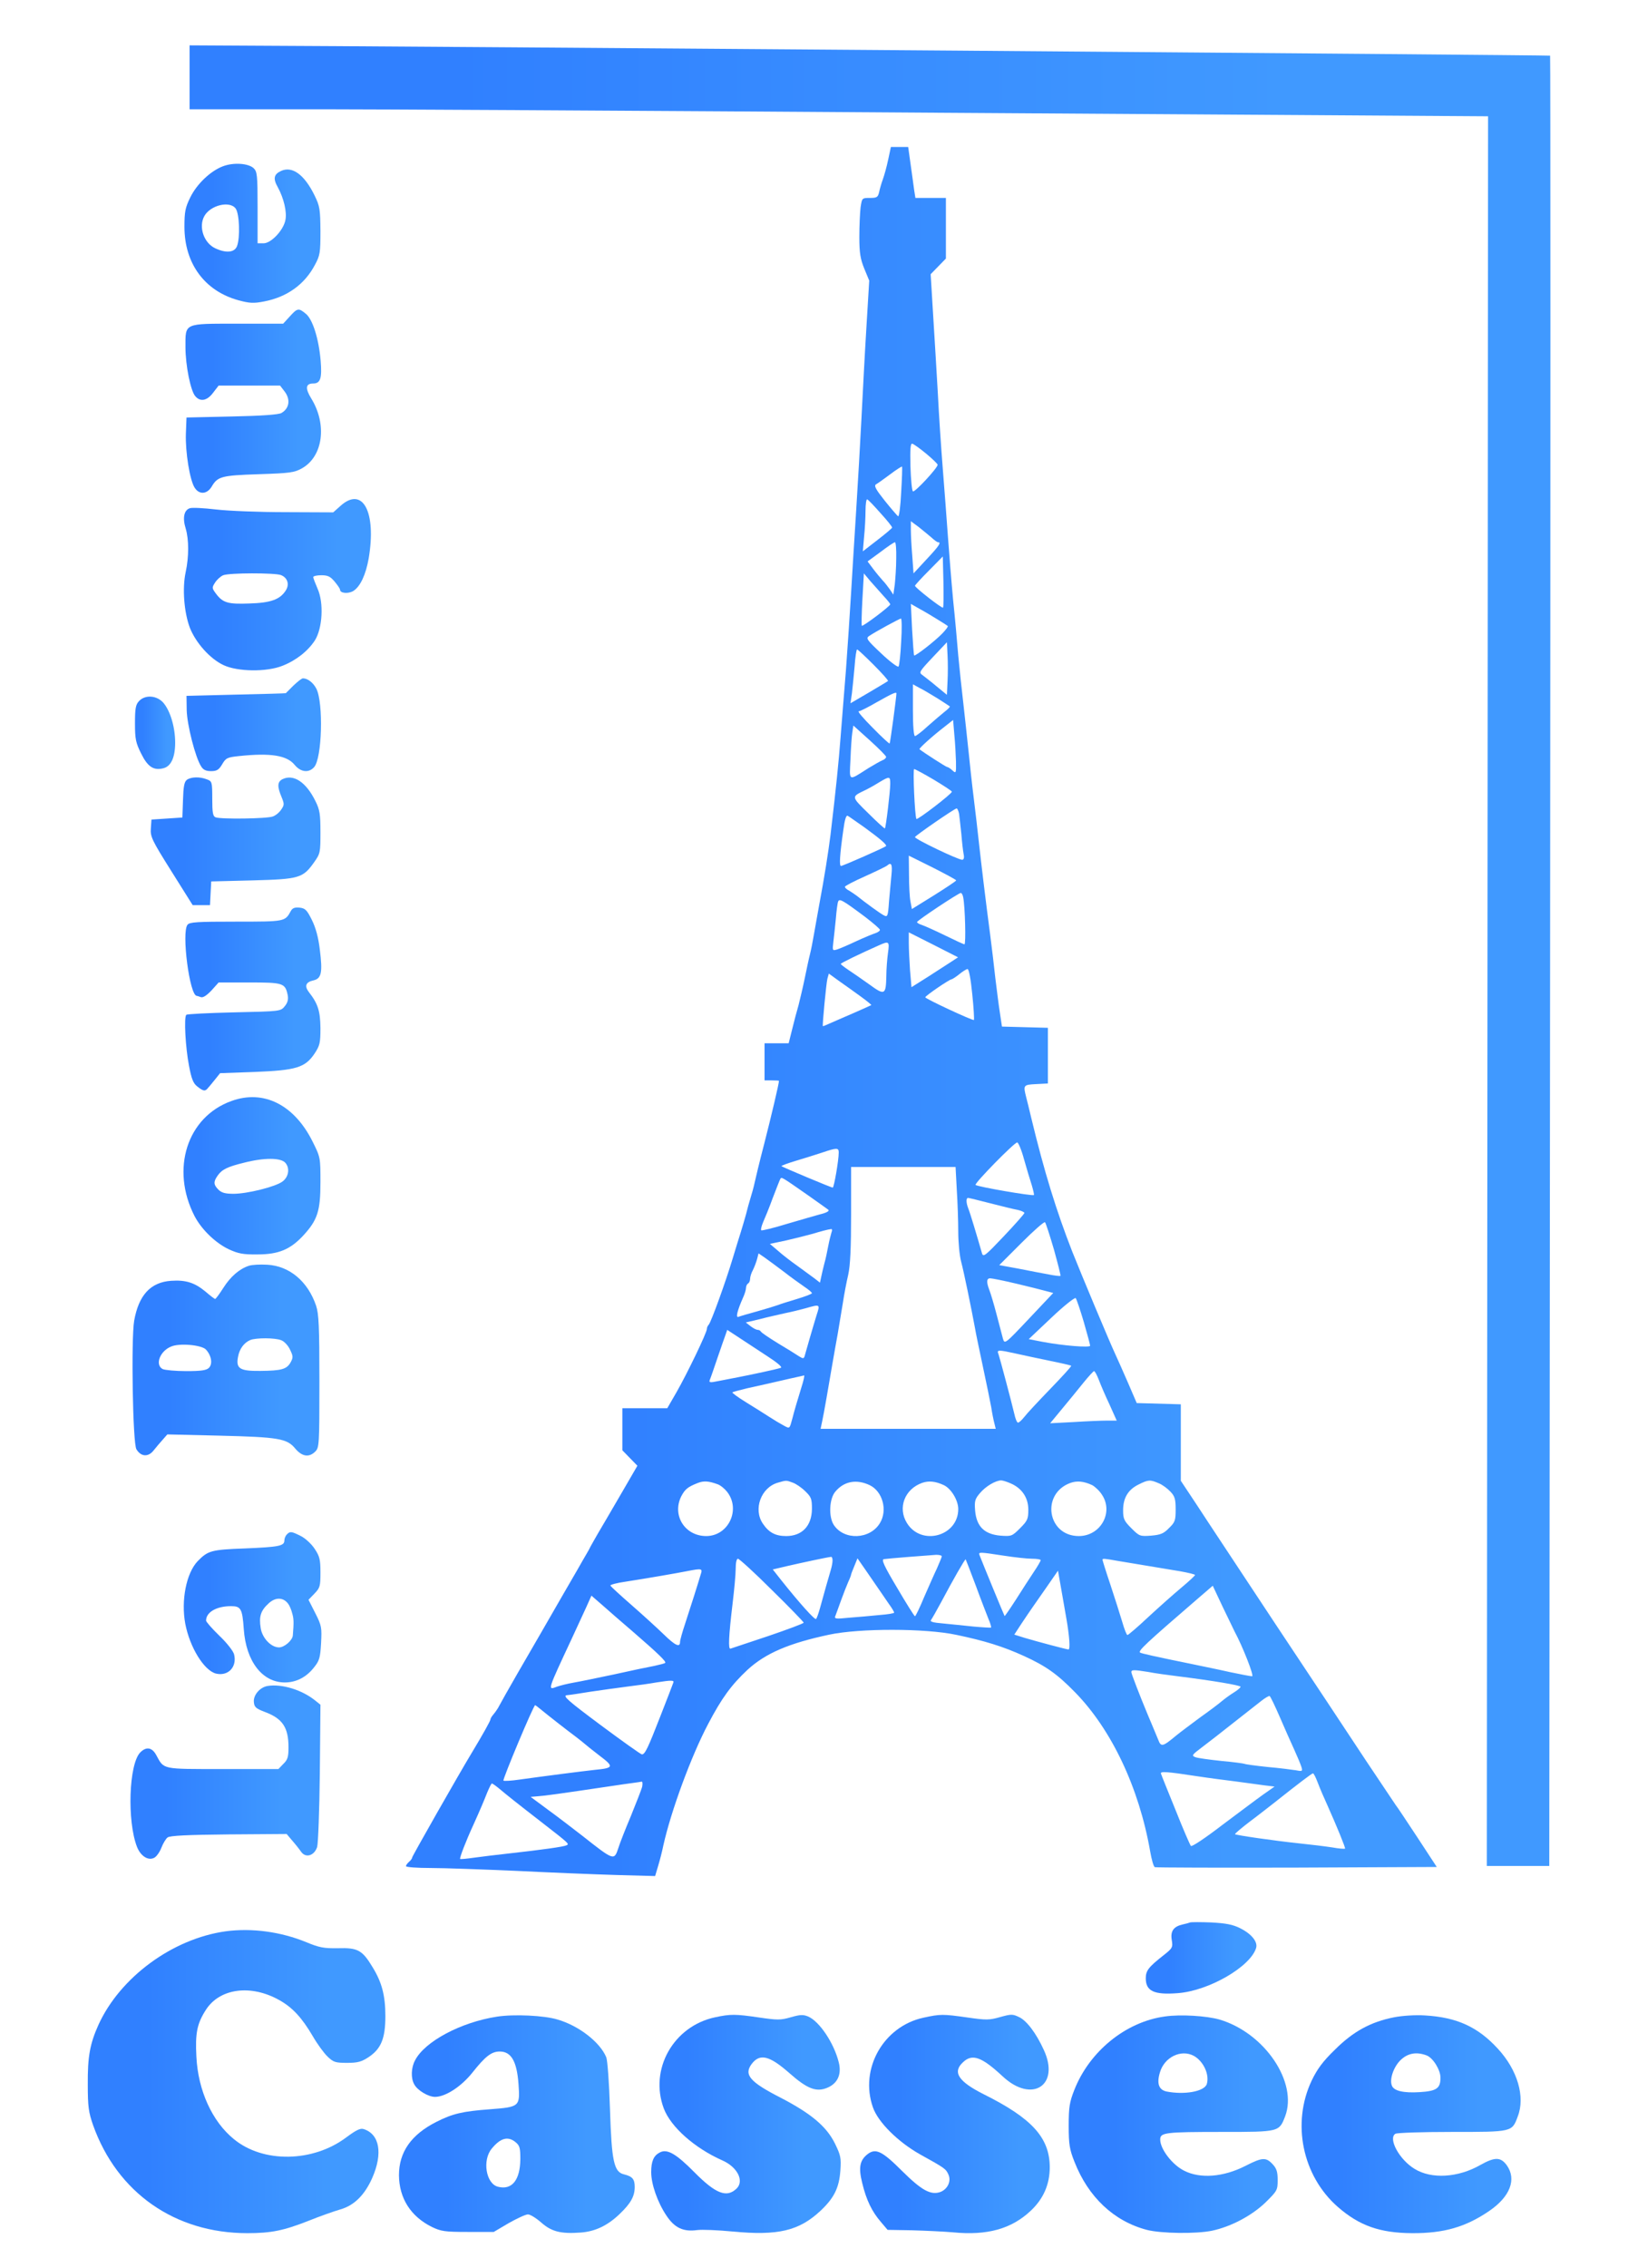 <svg xmlns="http://www.w3.org/2000/svg" viewBox="0 0 790 1100">
   <defs>
      <linearGradient id="g1">
         <stop offset="20%"  stop-color="#3080FF"/>
         <stop offset="80%" stop-color="#4099FF"/>
      </linearGradient>
   </defs>
   <g fill="url(#g1)" transform="translate(0,1105) scale(0.1,-0.1)">
      <path id="corner_lines" d="M920 10675 l0 -155 513 0 c281 1 1699 -7 3150 -17 l2638 -17 -3
-4243 -3 -4243 152 0 151 0 4 4388 c2 2413 2 4389 0 4392 -2 3 -5544 46 -6419
49 l-183 1 0 -155z"/>
      <path id="tourEiffel" d="M4310 10276 c-7 -34 -19 -77 -26 -96 -7 -19 -15 -47 -18 -62 -6 -25
-11 -28 -45 -28 -38 0 -38 0 -45 -46 -3 -26 -6 -90 -6 -143 0 -78 5 -107 24
-154 l24 -58 -14 -232 c-8 -128 -18 -326 -24 -442 -6 -115 -17 -311 -25 -435
-8 -124 -19 -306 -25 -405 -6 -99 -17 -268 -25 -375 -9 -107 -20 -253 -26
-325 -9 -119 -22 -248 -49 -475 -11 -86 -29 -202 -55 -340 -7 -41 -19 -104
-25 -140 -6 -36 -15 -81 -20 -100 -5 -19 -16 -71 -25 -115 -9 -44 -23 -102
-30 -130 -8 -27 -22 -80 -31 -117 l-17 -68 -58 0 -59 0 0 -90 0 -90 35 0 c19
0 35 -1 35 -2 0 -14 -38 -174 -71 -303 -23 -88 -44 -176 -48 -195 -4 -19 -13
-51 -19 -70 -6 -19 -16 -55 -22 -80 -7 -25 -18 -63 -25 -85 -7 -22 -25 -80
-40 -130 -33 -110 -104 -307 -116 -320 -5 -5 -9 -14 -9 -21 0 -18 -96 -217
-147 -306 l-45 -78 -109 0 -109 0 0 -102 0 -102 36 -37 37 -38 -83 -143 c-46
-79 -95 -163 -110 -188 -14 -25 -30 -52 -34 -60 -4 -8 -12 -24 -19 -35 -7 -11
-27 -47 -46 -80 -19 -33 -100 -172 -179 -310 -80 -137 -156 -270 -170 -295
-14 -25 -30 -54 -36 -65 -6 -10 -17 -25 -24 -33 -6 -7 -12 -17 -12 -21 0 -7
-37 -73 -90 -161 -63 -104 -290 -503 -290 -509 0 -5 -7 -14 -15 -21 -8 -7 -15
-16 -15 -21 0 -5 54 -9 121 -9 66 0 254 -7 417 -14 163 -8 381 -17 484 -20
l187 -5 14 47 c8 26 20 72 26 102 37 166 135 433 217 588 66 126 113 190 191
263 87 80 200 129 398 171 147 31 464 31 615 -1 139 -29 228 -57 327 -102 108
-49 163 -88 250 -177 177 -181 310 -462 364 -770 7 -41 17 -76 23 -78 6 -2
316 -3 689 -2 l679 3 -95 145 c-53 80 -99 150 -104 155 -4 6 -69 103 -144 215
-74 113 -273 412 -441 665 -167 253 -339 512 -381 577 l-77 116 0 186 0 185
-107 3 -107 3 -43 100 c-24 55 -51 116 -60 135 -29 62 -163 382 -210 500 -77
197 -136 388 -198 645 -9 39 -21 86 -26 106 -14 56 -13 58 49 61 l57 3 0 135
0 135 -112 3 -111 3 -10 67 c-6 37 -15 112 -22 167 -6 55 -17 150 -25 210 -23
174 -43 342 -55 450 -6 55 -17 152 -25 215 -8 63 -19 165 -25 225 -6 61 -18
164 -25 230 -8 66 -19 172 -25 235 -5 63 -16 185 -25 270 -8 85 -19 223 -25
305 -6 83 -17 231 -25 330 -8 99 -19 263 -24 365 -6 102 -16 274 -23 383 l-12
197 37 38 37 38 0 147 0 147 -74 0 -74 0 -6 38 c-3 20 -10 76 -17 123 l-12 86
-42 0 -42 0 -13 -61z m184 -1426 c30 -25 55 -49 56 -54 0 -16 -113 -137 -120
-129 -5 4 -10 59 -12 121 -2 85 0 112 9 110 7 -2 37 -23 67 -48z m-121 -188
c-3 -67 -10 -119 -15 -116 -4 3 -34 37 -65 76 -43 54 -53 72 -42 79 8 4 38 26
68 48 30 23 56 39 58 38 2 -2 0 -58 -4 -125z m-100 -101 c32 -35 57 -66 56
-70 0 -3 -32 -30 -71 -60 l-71 -55 6 70 c4 38 7 95 7 127 0 32 4 57 8 55 5 -1
34 -32 65 -67z m247 -118 c14 -13 28 -23 32 -23 17 0 5 -18 -56 -83 l-63 -68
-6 83 c-4 46 -7 103 -7 127 l0 43 38 -28 c20 -16 48 -39 62 -51z m-171 -100
c0 -43 -4 -100 -7 -128 l-7 -49 -16 24 c-10 14 -25 34 -36 45 -10 11 -31 36
-46 56 l-27 36 63 46 c34 26 65 47 70 47 4 0 7 -35 6 -77z m227 -240 c-5 -5
-136 97 -136 106 0 3 30 36 68 74 l67 68 3 -122 c1 -67 1 -124 -2 -126z m-289
57 c18 -19 33 -38 33 -41 0 -9 -133 -109 -138 -104 -2 2 -1 60 3 129 l7 125
31 -37 c18 -20 47 -53 64 -72z m265 -116 c23 -14 45 -28 47 -30 3 -3 -9 -18
-25 -35 -35 -37 -133 -113 -138 -108 -2 2 -6 59 -10 127 l-6 123 44 -25 c24
-13 64 -37 88 -52z m-179 -106 c-3 -62 -9 -117 -13 -121 -4 -4 -42 24 -84 64
-69 65 -75 73 -59 84 29 20 147 84 155 85 4 0 5 -51 1 -112z m225 -193 l-3
-65 -50 41 c-27 23 -59 47 -69 55 -18 12 -15 17 50 86 l69 73 3 -62 c2 -35 2
-92 0 -128z m-358 80 c41 -41 72 -76 69 -78 -2 -2 -44 -27 -93 -56 l-89 -52 7
48 c3 26 9 85 13 130 3 46 9 83 12 83 4 0 40 -34 81 -75z m309 -162 c31 -20
58 -37 60 -39 2 -2 -9 -14 -25 -26 -16 -13 -53 -44 -82 -70 -29 -27 -57 -48
-62 -48 -6 0 -10 49 -10 125 l0 126 31 -17 c17 -8 57 -32 88 -51z m-199 24 c0
-16 -30 -241 -33 -243 -2 -2 -39 32 -82 76 -44 44 -75 80 -68 80 6 0 46 20 89
45 71 40 94 51 94 42z m289 -331 c1 -57 0 -58 -17 -43 -10 10 -22 17 -26 17
-5 0 -111 68 -134 86 -5 3 64 65 120 108 l43 34 6 -72 c4 -39 7 -98 8 -130z
m-339 23 c0 -5 -8 -13 -17 -16 -10 -4 -40 -21 -68 -38 -101 -64 -93 -68 -88
43 2 53 6 112 9 130 l5 33 80 -72 c43 -39 79 -75 79 -80z m232 -111 c48 -29
88 -55 87 -58 -1 -11 -168 -139 -172 -132 -8 14 -18 242 -11 242 4 0 47 -23
96 -52z m-212 -20 c0 -35 -21 -211 -26 -216 -1 -2 -38 31 -80 73 -84 82 -83
80 -19 111 17 8 48 25 70 39 52 31 55 31 55 -7z m334 -145 c2 -16 7 -59 11
-98 3 -38 8 -82 11 -97 4 -18 1 -28 -7 -28 -20 0 -229 100 -229 110 0 6 191
138 202 139 3 1 9 -11 12 -26z m-459 -66 c78 -57 111 -85 104 -91 -7 -7 -209
-96 -218 -96 -9 0 -6 53 11 172 7 53 14 76 22 71 6 -3 42 -29 81 -56z m445
-257 c0 -3 -48 -35 -107 -72 l-108 -67 -7 37 c-4 20 -7 79 -7 129 l-1 93 115
-57 c63 -32 115 -60 115 -63z m-314 28 c-3 -29 -8 -88 -12 -130 -5 -74 -7 -77
-26 -67 -19 10 -90 62 -130 94 -9 7 -26 18 -37 25 -12 6 -21 14 -21 19 0 4 44
27 98 51 53 24 101 47 107 52 20 18 26 6 21 -44z m348 -110 c9 -43 14 -228 6
-228 -4 0 -47 20 -96 44 -49 24 -99 46 -111 50 -13 4 -23 10 -23 14 0 7 200
140 212 141 4 1 10 -9 12 -21z m-476 -95 c39 -30 72 -58 72 -63 0 -5 -10 -12
-22 -16 -13 -4 -54 -21 -93 -39 -38 -18 -80 -36 -93 -40 -23 -7 -23 -5 -18 37
3 23 8 74 12 112 3 38 8 76 11 83 6 16 20 9 131 -74z m419 -217 c-18 -12 -68
-44 -113 -73 l-81 -51 -7 82 c-3 44 -6 104 -6 133 l0 51 119 -60 120 -61 -32
-21z m-308 42 c-4 -29 -8 -80 -8 -113 -2 -91 -8 -94 -82 -40 -35 25 -81 57
-101 70 -21 14 -38 27 -38 30 0 4 88 47 185 90 49 22 52 20 44 -37z m409 -200
c7 -66 10 -123 8 -125 -4 -5 -236 103 -236 110 0 7 117 87 127 87 5 1 22 12
38 25 17 14 35 25 40 25 7 0 16 -51 23 -122z m-540 -12 c29 -21 52 -40 50 -41
-2 -1 -37 -17 -78 -35 -41 -18 -93 -40 -115 -50 -22 -10 -41 -18 -42 -17 -3 4
16 205 22 230 l7 25 51 -37 c29 -20 76 -54 105 -75z m791 -788 c13 -46 30
-103 38 -127 7 -24 12 -45 10 -47 -6 -6 -274 40 -283 49 -7 7 188 206 202 206
5 1 21 -36 33 -81z m-899 32 c0 -38 -23 -170 -29 -170 -8 0 -243 99 -249 104
-2 2 30 14 70 26 40 12 98 30 128 40 71 24 80 24 80 0z m573 -182 c4 -62 7
-153 7 -202 0 -49 6 -115 14 -145 14 -53 49 -224 67 -321 4 -25 22 -110 39
-190 17 -80 35 -167 40 -195 4 -27 11 -62 15 -77 l7 -28 -425 0 -425 0 8 38
c8 36 30 164 51 287 6 33 16 94 24 135 7 41 18 109 25 150 6 41 18 103 26 137
10 44 14 129 14 293 l0 230 253 0 254 0 6 -112z m-728 -21 c55 -39 102 -72
104 -74 8 -6 -7 -15 -41 -23 -18 -5 -88 -25 -156 -45 -68 -21 -126 -35 -128
-32 -3 3 1 20 9 39 8 18 30 71 47 118 18 47 34 88 37 93 6 9 6 9 128 -76z
m890 -43 c55 -14 115 -29 133 -32 18 -4 33 -11 33 -15 0 -4 -45 -55 -100 -113
-91 -96 -100 -103 -106 -82 -24 84 -58 197 -66 216 -11 28 -12 52 -1 52 4 0
52 -12 107 -26z m309 -223 c19 -69 34 -127 32 -129 -3 -2 -28 1 -58 7 -29 5
-95 18 -146 28 l-93 17 108 108 c59 59 110 104 114 100 4 -4 23 -63 43 -131z
m-1079 82 c-3 -10 -11 -40 -16 -67 -5 -27 -13 -65 -19 -85 -5 -20 -12 -49 -15
-64 l-6 -28 -27 21 c-15 11 -52 38 -82 60 -30 21 -73 54 -94 73 l-40 34 80 17
c43 10 99 24 124 31 44 13 76 22 94 24 4 0 5 -7 1 -16z m-230 -192 c33 -26 77
-57 97 -71 21 -14 38 -28 38 -32 0 -4 -33 -16 -72 -28 -40 -12 -82 -25 -94
-30 -11 -4 -56 -18 -99 -30 -44 -12 -85 -24 -92 -27 -14 -5 -5 31 23 94 8 17
14 38 14 46 0 9 5 19 10 22 6 3 10 14 10 23 0 9 6 29 14 43 7 14 16 38 20 53
l7 27 32 -22 c18 -13 59 -43 92 -68z m1123 -56 c59 -14 124 -30 145 -36 l38
-10 -118 -125 c-116 -123 -118 -124 -126 -97 -4 16 -18 69 -31 118 -13 50 -29
103 -35 118 -15 39 -14 57 4 57 9 0 64 -11 123 -25z m331 -186 c17 -59 31
-111 31 -116 0 -10 -131 0 -231 19 l-67 13 110 104 c60 57 113 99 118 95 4 -5
22 -57 39 -115z m-1296 34 c-8 -27 -24 -79 -35 -118 -11 -38 -22 -76 -24 -84
-4 -11 -8 -11 -27 1 -12 8 -58 37 -102 63 -44 27 -81 52 -83 57 -2 4 -9 8 -15
8 -7 0 -22 8 -35 18 l-23 18 68 16 c37 10 93 22 123 29 30 6 75 17 100 24 70
20 70 20 53 -32z m-239 -201 c48 -31 74 -53 65 -56 -16 -6 -141 -33 -209 -46
-25 -5 -67 -13 -93 -18 -43 -9 -48 -8 -42 7 4 9 20 56 37 106 17 49 34 99 39
112 l8 23 58 -38 c32 -21 94 -62 137 -90z m1206 13 c36 -8 110 -24 164 -35 55
-11 102 -22 104 -24 2 -3 -44 -53 -102 -113 -58 -60 -115 -121 -126 -136 -12
-15 -25 -27 -30 -27 -5 0 -13 19 -18 43 -15 63 -70 270 -77 290 -9 21 -1 21
85 2z m402 -127 c9 -24 32 -78 52 -120 l35 -78 -47 0 c-26 0 -98 -3 -161 -7
l-115 -6 57 69 c32 38 78 95 104 127 25 31 49 57 52 57 4 0 14 -19 23 -42z
m-1444 -40 c-20 -65 -32 -105 -43 -148 -14 -51 -12 -50 -42 -34 -15 8 -47 27
-70 42 -23 15 -74 47 -113 71 -39 24 -69 46 -66 48 2 2 35 11 73 20 77 17 122
27 208 47 33 7 63 14 67 15 3 0 -3 -27 -14 -61z m-405 -467 c14 -5 34 -22 45
-36 68 -86 7 -215 -101 -215 -104 0 -167 101 -121 193 18 34 31 45 79 64 30
12 54 10 98 -6z m364 8 c15 -5 43 -24 61 -42 29 -28 32 -37 32 -86 -1 -82 -48
-131 -125 -131 -52 0 -84 17 -113 60 -48 70 -9 176 73 199 41 12 40 12 72 0z
m373 -12 c63 -30 88 -122 50 -184 -48 -80 -174 -85 -224 -9 -26 40 -22 128 8
162 42 50 102 61 166 31z m360 0 c36 -17 70 -74 70 -116 0 -132 -179 -181
-249 -68 -46 74 -11 165 74 195 32 11 64 8 105 -11z m323 9 c55 -23 87 -69 87
-128 0 -45 -4 -54 -40 -90 -39 -39 -42 -40 -96 -36 -77 7 -115 44 -122 120 -4
48 -1 58 24 87 27 32 74 60 102 61 7 0 27 -6 45 -14z m397 -9 c13 -7 35 -27
47 -46 58 -86 -6 -201 -112 -201 -153 0 -185 206 -40 258 32 11 64 8 105 -11z
m323 9 c18 -7 43 -26 57 -41 21 -22 25 -37 25 -86 0 -53 -3 -62 -32 -90 -26
-27 -41 -33 -87 -37 -54 -4 -57 -3 -96 36 -35 35 -40 45 -40 87 0 60 24 100
75 125 48 24 56 24 98 6z m-753 -351 c52 -8 114 -15 138 -15 23 0 42 -3 42 -7
0 -4 -15 -30 -34 -58 -18 -27 -57 -87 -86 -133 -29 -45 -54 -81 -55 -80 -2 2
-103 247 -122 296 -6 15 0 15 117 -3z m-300 -3 c0 -5 -11 -30 -23 -58 -13 -27
-41 -91 -63 -141 -21 -51 -41 -92 -44 -92 -3 0 -42 62 -86 137 -64 107 -78
138 -65 140 17 3 208 18 254 21 15 0 27 -3 27 -7z m-530 -21 c0 -10 -4 -31 -9
-47 -10 -33 -34 -118 -52 -184 -7 -25 -15 -48 -19 -52 -5 -7 -79 75 -169 188
l-41 52 68 16 c65 15 199 44 215 45 4 1 7 -7 7 -18z m-294 -143 c85 -83 154
-155 154 -158 0 -4 -78 -33 -172 -65 -95 -32 -177 -59 -183 -61 -12 -5 -9 60
10 219 8 66 15 141 15 168 0 29 4 49 11 49 6 0 81 -68 165 -152z m520 2 c13
-19 35 -51 48 -70 14 -19 25 -38 25 -41 1 -4 -32 -9 -71 -12 -40 -4 -106 -10
-147 -13 -70 -7 -74 -6 -66 12 4 10 16 44 27 74 11 30 26 69 34 87 8 17 14 33
14 36 0 2 7 21 16 42 l15 37 41 -59 c22 -32 51 -74 64 -93z m469 20 c25 -69
54 -142 62 -163 9 -20 14 -39 12 -41 -2 -1 -40 1 -84 5 -44 5 -111 11 -148 15
-50 4 -66 9 -59 17 5 7 28 47 51 90 53 100 114 207 117 204 1 -1 23 -58 49
-127z m686 120 c60 -10 197 -33 307 -51 39 -7 72 -15 71 -18 0 -3 -30 -31 -66
-61 -36 -30 -108 -94 -160 -142 -52 -49 -98 -88 -102 -88 -4 0 -15 28 -25 63
-10 34 -36 115 -57 179 -22 65 -39 120 -39 123 0 7 9 6 71 -5z m-2021 -67
c-12 -41 -49 -158 -76 -240 -13 -39 -24 -78 -24 -87 0 -28 -24 -17 -80 38 -30
29 -100 93 -155 141 -55 48 -101 90 -103 95 -1 4 32 13 75 19 103 16 248 41
298 51 72 14 75 13 65 -17z m1774 -209 c16 -91 20 -154 11 -154 -9 0 -155 39
-212 56 l-51 16 34 52 c48 72 62 91 124 180 l54 78 12 -68 c7 -38 19 -110 28
-160z m817 -67 c39 -72 96 -217 85 -217 -7 0 -55 9 -107 20 -52 12 -137 29
-189 40 -167 34 -244 51 -248 55 -9 9 28 44 281 262 l72 62 48 -102 c27 -56
53 -110 58 -120z m-2916 -4 c120 -104 159 -142 153 -148 -2 -3 -27 -9 -54 -15
-27 -5 -114 -23 -194 -41 -80 -17 -168 -35 -197 -40 -29 -5 -64 -14 -79 -19
-48 -18 -50 -26 74 240 22 47 51 111 66 143 l26 58 53 -46 c28 -25 97 -85 152
-132z m2496 -192 c30 -6 95 -15 144 -21 168 -21 305 -44 305 -51 0 -4 -15 -17
-33 -28 -18 -11 -44 -30 -57 -41 -14 -12 -60 -47 -104 -78 -43 -32 -97 -72
-119 -90 -66 -55 -73 -56 -87 -19 -13 31 -33 80 -51 122 -36 86 -79 197 -79
205 0 12 12 12 81 1z m-2304 -53 c-2 -7 -30 -78 -61 -158 -62 -159 -76 -189
-91 -189 -5 0 -95 64 -200 142 -157 117 -186 142 -165 145 14 1 66 9 115 17
50 7 131 19 180 25 50 6 113 15 140 20 76 12 88 11 82 -2z m2943 -165 c23 -54
55 -125 70 -158 15 -33 31 -71 35 -84 7 -22 5 -23 -26 -17 -19 3 -81 11 -138
16 -58 6 -108 13 -111 15 -4 2 -54 9 -111 14 -58 6 -115 14 -127 18 -21 8 -19
11 30 48 29 22 98 75 153 119 55 43 116 91 135 106 19 15 38 26 41 24 4 -2 26
-48 49 -101z m-3588 38 c39 -32 131 -104 173 -135 22 -17 42 -33 45 -36 3 -3
34 -28 68 -54 73 -55 71 -61 -22 -70 -63 -7 -235 -29 -364 -47 -41 -6 -76 -8
-79 -5 -5 5 146 366 154 366 1 0 13 -9 25 -19z m3188 -326 c52 -8 136 -19 185
-25 50 -7 113 -15 140 -19 l50 -6 -57 -40 c-31 -22 -120 -89 -199 -148 -78
-60 -145 -105 -150 -100 -4 4 -38 82 -74 173 -37 91 -69 170 -71 177 -6 13 26
11 176 -12z m585 -32 c10 -27 31 -75 46 -108 47 -105 89 -208 86 -211 -2 -2
-30 0 -63 6 -32 5 -106 14 -164 20 -114 12 -302 39 -307 44 -2 2 31 30 73 62
43 32 96 74 118 91 116 92 182 142 187 142 4 1 14 -20 24 -46z m-3279 -20 c-4
-14 -29 -78 -55 -142 -27 -64 -54 -133 -60 -153 -21 -63 -20 -64 -176 59 -44
34 -118 91 -165 125 l-85 63 35 3 c33 2 104 12 340 47 52 8 109 16 125 18 17
2 34 5 39 6 4 0 5 -11 2 -26z m-691 -10 c33 -28 87 -71 202 -160 138 -107 136
-106 122 -113 -15 -7 -114 -21 -284 -40 -55 -6 -129 -15 -165 -20 -35 -5 -66
-8 -67 -6 -4 4 28 87 64 165 36 80 49 111 68 159 10 23 19 42 22 42 3 0 20
-12 38 -27z"/>
      <path id="e_boutique" d="M1083 10244 c-60 -22 -128 -86 -160 -152 -24 -49 -28 -69 -28 -142 0
-178 98 -311 261 -356 55 -15 75 -16 126 -6 110 21 196 82 246 177 25 46 27
59 27 165 -1 106 -3 120 -29 173 -49 100 -108 143 -162 118 -35 -16 -40 -37
-16 -79 29 -53 45 -120 37 -159 -9 -49 -69 -113 -106 -113 l-29 0 0 173 c0
160 -2 175 -20 192 -26 23 -96 28 -147 9z m61 -206 c18 -26 22 -141 6 -182
-12 -31 -53 -35 -106 -10 -55 26 -81 103 -53 155 29 54 125 77 153 37z"/>
      <path id="u2_boutique" d="M1406 9515 l-32 -35 -221 0 c-263 0 -253 5 -253 -114 0 -88 25 -213
48 -238 24 -28 57 -22 86 17 l27 35 149 0 149 0 20 -26 c32 -40 26 -84 -13
-107 -14 -8 -95 -14 -241 -17 l-220 -5 -3 -79 c-3 -88 19 -226 43 -262 22 -34
59 -31 81 4 30 51 46 56 229 62 154 5 174 8 211 29 102 58 122 213 44 339 -30
49 -27 72 10 72 35 0 43 26 36 110 -9 107 -39 203 -73 229 -34 28 -40 27 -77
-14z"/>
      <path id="q_boutique" d="M1654 8598 l-37 -33 -231 1 c-127 0 -279 6 -338 13 -59 7 -116 10
-127 6 -28 -9 -36 -47 -20 -98 16 -54 16 -137 0 -212 -17 -78 -8 -194 20 -269
29 -74 99 -152 164 -182 68 -32 209 -34 286 -3 66 26 123 71 157 123 37 59 44
182 13 251 -11 26 -21 51 -21 56 0 5 18 9 39 9 32 0 44 -6 65 -31 14 -17 26
-34 26 -39 0 -18 41 -21 65 -6 34 22 60 79 74 157 38 225 -28 351 -135 257z
m-291 -337 c33 -13 43 -46 23 -76 -28 -43 -73 -59 -176 -62 -104 -4 -129 3
-163 49 -19 26 -19 28 -3 53 9 14 27 30 39 35 30 12 249 12 280 1z"/>
      <path id="i_boutique" d="M1424 7725 c-19 -19 -36 -36 -37 -37 -1 -1 -110 -4 -242 -7 l-240 -6
1 -70 c2 -72 42 -229 70 -272 10 -17 24 -23 48 -23 28 0 38 6 54 33 18 31 25
34 82 40 152 16 232 4 270 -43 29 -35 68 -40 94 -11 39 42 46 313 11 381 -15
29 -42 50 -65 50 -6 0 -26 -16 -46 -35z"/>
      <path id="idot_boutique" d="M674 7649 c-16 -17 -19 -37 -19 -108 0 -76 4 -94 30 -146 32 -65 61
-83 108 -71 37 9 57 53 57 124 0 74 -23 152 -56 192 -32 38 -90 42 -120 9z"/>
      <path id="t_boutique" d="M907 7268 c-13 -10 -17 -33 -19 -98 l-3 -85 -75 -5 -75 -5 -3 -43
c-3 -40 5 -57 100 -208 l103 -164 42 0 42 0 3 58 3 57 200 5 c228 6 245 11
300 89 29 41 30 47 30 144 0 87 -3 109 -24 151 -46 94 -108 134 -162 106 -23
-13 -24 -35 -3 -85 14 -34 14 -39 -1 -61 -9 -14 -27 -29 -41 -34 -28 -11 -253
-14 -278 -4 -13 5 -16 23 -16 90 0 81 -1 85 -26 94 -35 14 -77 12 -97 -2z"/>
      <path id="u1_boutique" d="M1411 6631 c-28 -51 -28 -51 -265 -51 -187 0 -226 -2 -236 -15 -30
-36 10 -345 45 -345 2 0 11 -3 19 -6 11 -4 28 7 52 32 l35 39 149 0 c164 0
174 -3 186 -61 4 -21 0 -37 -14 -54 -20 -25 -21 -25 -245 -30 -124 -3 -229 -8
-233 -12 -12 -12 -4 -159 13 -246 12 -65 21 -87 41 -102 29 -23 38 -24 51 -7
6 6 21 25 35 42 l24 30 169 6 c201 8 244 21 290 90 25 38 28 51 28 123 -1 82
-12 118 -56 174 -23 30 -15 49 22 57 39 9 45 38 31 149 -7 60 -20 107 -39 145
-24 48 -32 56 -60 59 -23 2 -34 -2 -42 -17z"/>
      <path id="o_boutique" d="M1123 5710 c-215 -77 -296 -330 -179 -558 34 -65 101 -130 166 -161
46 -21 69 -26 140 -25 102 0 159 24 222 92 69 75 83 119 83 258 0 119 0 121
-38 197 -89 179 -238 254 -394 197z m261 -299 c24 -26 17 -70 -14 -92 -34 -25
-170 -59 -237 -59 -40 0 -58 5 -73 20 -24 24 -25 38 -4 68 21 30 47 43 129 63
98 25 177 24 199 0z"/>
      <path id="b_boutique" d="M1208 4911 c-46 -15 -89 -52 -124 -107 -19 -30 -37 -54 -40 -54 -3 0
-24 16 -46 35 -53 44 -96 58 -168 53 -100 -7 -157 -70 -179 -194 -15 -89 -7
-595 11 -623 22 -37 58 -39 84 -5 13 16 33 40 45 53 l21 24 252 -6 c289 -7
329 -14 369 -63 33 -39 67 -44 97 -14 19 19 20 33 20 340 0 268 -3 327 -16
367 -40 118 -129 193 -237 199 -34 2 -74 0 -89 -5z m156 -361 c15 -5 34 -26
43 -45 16 -33 16 -39 3 -63 -19 -33 -44 -40 -147 -41 -99 -1 -119 11 -108 68
7 39 29 69 60 82 28 11 119 11 149 -1z m-365 -45 c27 -29 34 -70 15 -89 -12
-12 -37 -16 -110 -16 -53 0 -104 5 -115 10 -38 21 -13 87 41 109 41 18 147 8
169 -14z"/>
      <path id="a_boutique_la" d="M1392 3608 c-7 -7 -12 -20 -12 -29 0 -27 -25 -32 -191 -39 -165 -6
-180 -11 -230 -62 -55 -58 -81 -190 -60 -303 22 -115 91 -227 149 -242 59 -14
103 32 88 93 -4 16 -35 56 -72 91 -35 34 -64 67 -64 73 0 41 51 70 121 70 48
0 55 -12 62 -112 11 -156 90 -258 199 -258 55 0 104 25 141 72 27 33 31 48 35
118 4 76 3 85 -28 146 l-33 65 29 30 c27 28 29 36 29 103 0 62 -4 78 -28 114
-15 23 -45 51 -67 62 -46 23 -52 24 -68 8z m6 -336 c7 -9 16 -30 20 -47 8 -27
8 -44 3 -107 -2 -24 -41 -58 -67 -58 -39 0 -82 46 -89 94 -9 56 0 84 38 119
33 31 71 31 95 -1z"/>
      <path id="l_boutique" d="M1299 2873 c-38 -6 -71 -45 -67 -79 2 -24 11 -31 53 -47 86 -32 115
-75 115 -172 0 -46 -4 -60 -25 -80 l-24 -25 -271 0 c-299 0 -283 -3 -322 68
-20 37 -48 42 -77 13 -56 -56 -65 -334 -16 -459 18 -45 55 -68 84 -52 10 5 26
27 34 48 8 21 22 44 30 50 10 9 95 13 296 15 l282 2 27 -32 c15 -17 34 -41 43
-54 22 -32 64 -20 78 23 5 19 11 177 13 361 l3 329 -25 20 c-64 52 -162 82
-231 71z"/>
      <path id="accent_on_e" d="M5775 1726 c-5 -2 -22 -7 -37 -10 -43 -10 -59 -32 -52 -75 6 -36 4
-40 -42 -76 -71 -56 -84 -73 -84 -110 0 -62 40 -81 155 -72 150 11 351 127
380 218 10 30 -21 69 -77 97 -36 18 -68 24 -140 28 -51 2 -97 2 -103 0z"/>
      <path id="c_cassee" d="M1095 1683 c-258 -36 -512 -223 -617 -453 -42 -93 -53 -156 -52 -290
0 -108 4 -135 26 -198 117 -327 397 -523 748 -523 118 0 178 13 300 61 52 21
120 45 151 54 67 19 118 69 155 152 53 120 36 214 -42 238 -16 5 -37 -6 -83
-40 -162 -122 -404 -126 -546 -9 -106 86 -174 237 -182 400 -6 114 3 160 46
227 67 105 219 125 357 47 64 -36 109 -85 162 -175 22 -38 54 -82 72 -99 28
-27 38 -30 94 -30 52 0 70 5 105 28 60 40 81 90 81 198 0 99 -16 163 -62 238
-50 83 -72 95 -168 92 -69 -1 -90 3 -153 29 -124 51 -265 70 -392 53z"/>
      <path id="a_cassee" d="M2411 1269 c-174 -27 -350 -120 -397 -212 -19 -35 -21 -86 -4 -116
15 -29 68 -61 101 -61 50 0 126 49 180 116 64 81 94 104 134 104 56 0 83 -48
91 -157 8 -110 6 -112 -137 -123 -134 -10 -182 -21 -261 -61 -123 -62 -182
-147 -182 -259 1 -112 57 -200 160 -251 44 -21 62 -24 174 -24 l126 0 73 43
c41 23 82 42 93 42 11 0 40 -18 65 -40 50 -44 95 -55 191 -48 70 5 131 34 190
91 53 51 72 85 72 130 0 38 -11 51 -51 61 -50 11 -61 63 -69 316 -4 128 -12
237 -18 252 -30 73 -133 153 -236 183 -65 20 -212 27 -295 14z m90 -608 c21
-17 24 -28 24 -83 -1 -102 -41 -151 -108 -134 -59 14 -78 130 -30 186 42 51
78 60 114 31z"/>
      <path id="s1_cassee" d="M3470 1266 c-202 -43 -320 -252 -249 -442 34 -90 149 -192 284 -252
73 -32 107 -99 70 -136 -48 -47 -101 -27 -206 79 -88 89 -132 115 -168 95 -29
-15 -41 -42 -41 -95 0 -58 30 -145 74 -211 40 -60 82 -79 149 -70 23 3 101 0
172 -7 220 -21 322 3 426 100 66 62 91 111 97 196 4 61 2 73 -27 132 -41 82
-115 144 -261 220 -151 77 -181 112 -143 164 40 53 86 42 184 -44 86 -76 130
-93 183 -71 51 21 71 66 56 124 -23 93 -94 199 -149 222 -24 10 -39 9 -84 -4
-49 -14 -64 -14 -153 -1 -115 17 -140 17 -214 1z"/>
      <path id="s2_cassee" d="M4481 1264 c-194 -42 -311 -248 -245 -435 25 -72 122 -168 229 -228
119 -66 125 -70 137 -97 15 -32 -3 -71 -38 -85 -47 -17 -91 7 -186 101 -97 97
-128 112 -167 83 -39 -30 -46 -65 -27 -141 20 -83 47 -138 90 -188 l33 -39
119 -2 c66 -2 155 -6 199 -10 165 -16 282 16 376 104 63 59 93 129 93 213 -1
142 -86 236 -321 353 -123 62 -152 107 -100 155 45 43 91 26 193 -69 142 -132
279 -43 199 129 -37 81 -83 142 -120 159 -31 15 -38 15 -92 0 -52 -15 -68 -15
-158 -2 -120 17 -132 17 -214 -1z"/>
      <path id="e1_cassee" d="M5653 1270 c-191 -26 -367 -170 -440 -357 -23 -58 -27 -83 -27 -173
0 -90 4 -115 28 -175 67 -171 191 -288 351 -330 70 -18 241 -20 317 -4 93 20
192 73 258 136 58 57 60 61 60 110 0 39 -5 56 -25 77 -32 34 -50 33 -132 -9
-106 -54 -219 -63 -297 -23 -58 29 -116 105 -116 151 0 34 22 37 304 37 273 0
273 0 302 75 63 165 -99 405 -318 470 -63 18 -189 26 -265 15z m140 -191 c47
-26 77 -91 63 -137 -12 -36 -108 -53 -195 -36 -38 8 -49 39 -32 94 22 73 102
112 164 79z"/>
      <path id="e2_cassee" d="M6765 1266 c-113 -22 -199 -69 -287 -157 -59 -57 -86 -94 -113 -150
-98 -207 -45 -462 126 -612 105 -92 205 -127 361 -128 155 -1 261 30 375 108
101 69 133 153 85 221 -30 41 -58 41 -128 2 -108 -62 -238 -70 -320 -19 -74
45 -129 147 -93 170 8 5 131 9 274 9 294 0 292 -1 320 75 37 95 -1 225 -96
328 -97 106 -199 153 -354 162 -46 3 -109 -1 -150 -9z m158 -185 c31 -12 67
-70 67 -108 0 -52 -19 -65 -101 -70 -78 -5 -126 6 -135 32 -12 30 8 89 41 122
35 35 78 43 128 24z"/>
   </g>
</svg>
